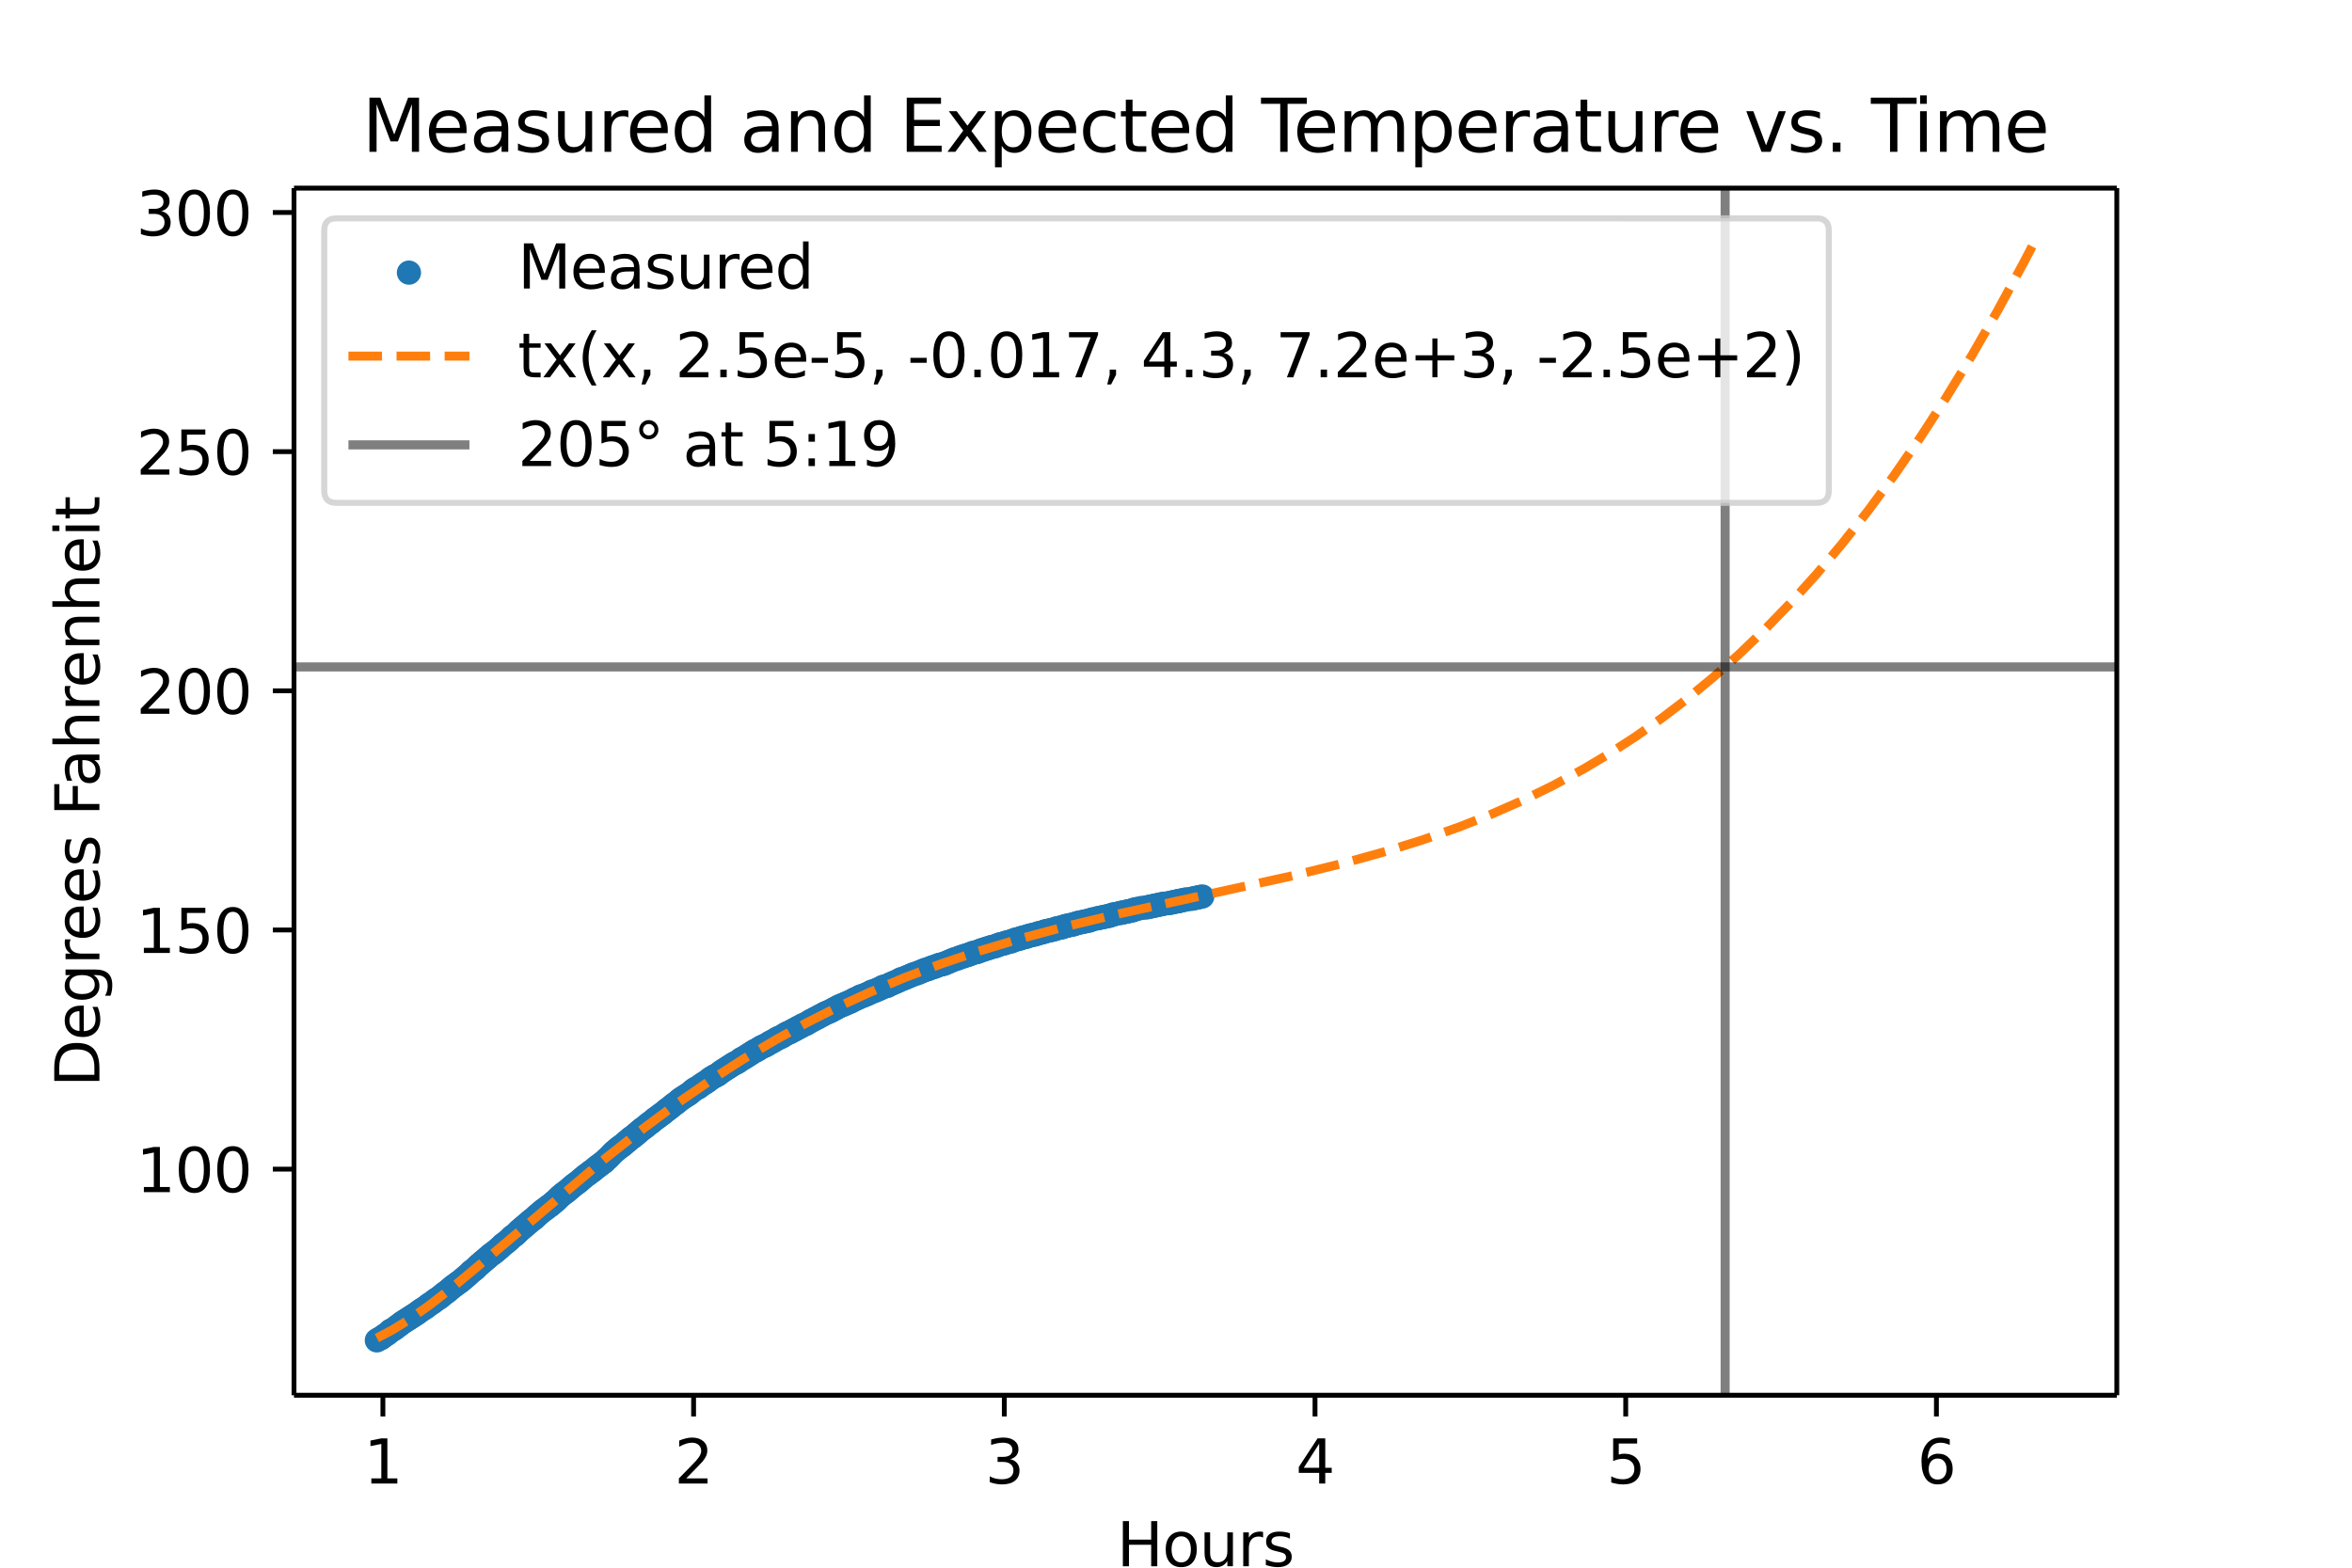 <svg xmlns:xlink="http://www.w3.org/1999/xlink" width="1080" height="720" viewBox="0 0 388.8 259.2"
	xmlns="http://www.w3.org/2000/svg">
	<defs />
	<defs>
		<style>
			* {
				stroke-linejoin: round;
				stroke-linecap: butt
			}
		</style>
	</defs>
	<g id="prefix__figure_1">
		<path d="M0 259.2h388.8V0H0v259.2z" fill="none" id="prefix__patch_1" />
		<g id="prefix__axes_1">
			<path d="M48.6 230.688h301.32V31.104H48.6z" fill="#fff" id="prefix__patch_2" />
			<g id="prefix__PathCollection_1">
				<defs>
					<path id="prefix__m48fccb33ac" d="M0 1.5a1.5 1.5 0 100-3 1.5 1.5 0 000 3z"
						stroke="#1f77b4" />
				</defs>
				<g clip-path="url(#prefix__p4fad6b6bfb)" fill="#1f77b4" stroke="#1f77b4">
					<use xlink:href="#prefix__m48fccb33ac" x="62.296" y="221.616" />
					<use xlink:href="#prefix__m48fccb33ac" x="62.682" y="221.379" />
					<use xlink:href="#prefix__m48fccb33ac" x="63.053" y="221.221" />
					<use xlink:href="#prefix__m48fccb33ac" x="63.423" y="220.904" />
					<use xlink:href="#prefix__m48fccb33ac" x="63.794" y="220.667" />
					<use xlink:href="#prefix__m48fccb33ac" x="64.165" y="220.43" />
					<use xlink:href="#prefix__m48fccb33ac" x="64.536" y="220.034" />
					<use xlink:href="#prefix__m48fccb33ac" x="64.907" y="219.876" />
					<use xlink:href="#prefix__m48fccb33ac" x="65.278" y="219.639" />
					<use xlink:href="#prefix__m48fccb33ac" x="65.649" y="219.323" />
					<use xlink:href="#prefix__m48fccb33ac" x="66.02" y="219.085" />
					<use xlink:href="#prefix__m48fccb33ac" x="66.391" y="218.769" />
					<use xlink:href="#prefix__m48fccb33ac" x="66.762" y="218.532" />
					<use xlink:href="#prefix__m48fccb33ac" x="67.133" y="218.294" />
					<use xlink:href="#prefix__m48fccb33ac" x="67.504" y="218.057" />
					<use xlink:href="#prefix__m48fccb33ac" x="67.875" y="217.82" />
					<use xlink:href="#prefix__m48fccb33ac" x="68.246" y="217.583" />
					<use xlink:href="#prefix__m48fccb33ac" x="68.617" y="217.345" />
					<use xlink:href="#prefix__m48fccb33ac" x="68.988" y="217.108" />
					<use xlink:href="#prefix__m48fccb33ac" x="69.373" y="216.792" />
					<use xlink:href="#prefix__m48fccb33ac" x="69.744" y="216.555" />
					<use xlink:href="#prefix__m48fccb33ac" x="70.115" y="216.317" />
					<use xlink:href="#prefix__m48fccb33ac" x="70.486" y="216.08" />
					<use xlink:href="#prefix__m48fccb33ac" x="70.857" y="215.764" />
					<use xlink:href="#prefix__m48fccb33ac" x="71.228" y="215.527" />
					<use xlink:href="#prefix__m48fccb33ac" x="71.598" y="215.289" />
					<use xlink:href="#prefix__m48fccb33ac" x="71.969" y="214.973" />
					<use xlink:href="#prefix__m48fccb33ac" x="72.34" y="214.736" />
					<use xlink:href="#prefix__m48fccb33ac" x="72.711" y="214.498" />
					<use xlink:href="#prefix__m48fccb33ac" x="73.082" y="214.182" />
					<use xlink:href="#prefix__m48fccb33ac" x="73.453" y="213.866" />
					<use xlink:href="#prefix__m48fccb33ac" x="73.824" y="213.629" />
					<use xlink:href="#prefix__m48fccb33ac" x="74.195" y="213.312" />
					<use xlink:href="#prefix__m48fccb33ac" x="74.566" y="212.996" />
					<use xlink:href="#prefix__m48fccb33ac" x="74.937" y="212.68" />
					<use xlink:href="#prefix__m48fccb33ac" x="75.308" y="212.442" />
					<use xlink:href="#prefix__m48fccb33ac" x="75.693" y="212.126" />
					<use xlink:href="#prefix__m48fccb33ac" x="76.064" y="211.889" />
					<use xlink:href="#prefix__m48fccb33ac" x="76.435" y="211.572" />
					<use xlink:href="#prefix__m48fccb33ac" x="76.806" y="211.256" />
					<use xlink:href="#prefix__m48fccb33ac" x="77.177" y="210.94" />
					<use xlink:href="#prefix__m48fccb33ac" x="77.548" y="210.623" />
					<use xlink:href="#prefix__m48fccb33ac" x="77.919" y="210.228" />
					<use xlink:href="#prefix__m48fccb33ac" x="78.29" y="209.991" />
					<use xlink:href="#prefix__m48fccb33ac" x="78.661" y="209.674" />
					<use xlink:href="#prefix__m48fccb33ac" x="79.032" y="209.279" />
					<use xlink:href="#prefix__m48fccb33ac" x="79.403" y="208.963" />
					<use xlink:href="#prefix__m48fccb33ac" x="79.773" y="208.646" />
					<use xlink:href="#prefix__m48fccb33ac" x="80.144" y="208.33" />
					<use xlink:href="#prefix__m48fccb33ac" x="80.515" y="208.014" />
					<use xlink:href="#prefix__m48fccb33ac" x="80.886" y="207.697" />
					<use xlink:href="#prefix__m48fccb33ac" x="81.257" y="207.381" />
					<use xlink:href="#prefix__m48fccb33ac" x="81.628" y="207.144" />
					<use xlink:href="#prefix__m48fccb33ac" x="81.999" y="206.827" />
					<use xlink:href="#prefix__m48fccb33ac" x="82.384" y="206.511" />
					<use xlink:href="#prefix__m48fccb33ac" x="82.755" y="206.195" />
					<use xlink:href="#prefix__m48fccb33ac" x="83.126" y="205.799" />
					<use xlink:href="#prefix__m48fccb33ac" x="83.497" y="205.562" />
					<use xlink:href="#prefix__m48fccb33ac" x="83.868" y="205.246" />
					<use xlink:href="#prefix__m48fccb33ac" x="84.239" y="204.929" />
					<use xlink:href="#prefix__m48fccb33ac" x="84.61" y="204.534" />
					<use xlink:href="#prefix__m48fccb33ac" x="84.981" y="204.297" />
					<use xlink:href="#prefix__m48fccb33ac" x="85.352" y="203.98" />
					<use xlink:href="#prefix__m48fccb33ac" x="85.723" y="203.585" />
					<use xlink:href="#prefix__m48fccb33ac" x="86.094" y="203.269" />
					<use xlink:href="#prefix__m48fccb33ac" x="86.465" y="202.952" />
					<use xlink:href="#prefix__m48fccb33ac" x="86.836" y="202.636" />
					<use xlink:href="#prefix__m48fccb33ac" x="87.207" y="202.32" />
					<use xlink:href="#prefix__m48fccb33ac" x="87.578" y="202.003" />
					<use xlink:href="#prefix__m48fccb33ac" x="87.949" y="201.687" />
					<use xlink:href="#prefix__m48fccb33ac" x="88.319" y="201.45" />
					<use xlink:href="#prefix__m48fccb33ac" x="88.69" y="201.054" />
					<use xlink:href="#prefix__m48fccb33ac" x="89.076" y="200.738" />
					<use xlink:href="#prefix__m48fccb33ac" x="89.447" y="200.422" />
					<use xlink:href="#prefix__m48fccb33ac" x="89.817" y="200.105" />
					<use xlink:href="#prefix__m48fccb33ac" x="90.188" y="199.868" />
					<use xlink:href="#prefix__m48fccb33ac" x="90.559" y="199.552" />
					<use xlink:href="#prefix__m48fccb33ac" x="90.93" y="199.314" />
					<use xlink:href="#prefix__m48fccb33ac" x="91.301" y="198.998" />
					<use xlink:href="#prefix__m48fccb33ac" x="91.672" y="198.682" />
					<use xlink:href="#prefix__m48fccb33ac" x="92.043" y="198.365" />
					<use xlink:href="#prefix__m48fccb33ac" x="92.414" y="197.97" />
					<use xlink:href="#prefix__m48fccb33ac" x="92.785" y="197.654" />
					<use xlink:href="#prefix__m48fccb33ac" x="93.156" y="197.337" />
					<use xlink:href="#prefix__m48fccb33ac" x="93.527" y="197.1" />
					<use xlink:href="#prefix__m48fccb33ac" x="93.898" y="196.784" />
					<use xlink:href="#prefix__m48fccb33ac" x="94.269" y="196.467" />
					<use xlink:href="#prefix__m48fccb33ac" x="94.64" y="196.151" />
					<use xlink:href="#prefix__m48fccb33ac" x="95.011" y="195.835" />
					<use xlink:href="#prefix__m48fccb33ac" x="95.382" y="195.597" />
					<use xlink:href="#prefix__m48fccb33ac" x="95.767" y="195.281" />
					<use xlink:href="#prefix__m48fccb33ac" x="96.138" y="194.965" />
					<use xlink:href="#prefix__m48fccb33ac" x="96.509" y="194.648" />
					<use xlink:href="#prefix__m48fccb33ac" x="96.88" y="194.332" />
					<use xlink:href="#prefix__m48fccb33ac" x="97.251" y="194.095" />
					<use xlink:href="#prefix__m48fccb33ac" x="97.622" y="193.778" />
					<use xlink:href="#prefix__m48fccb33ac" x="97.993" y="193.541" />
					<use xlink:href="#prefix__m48fccb33ac" x="98.363" y="193.225" />
					<use xlink:href="#prefix__m48fccb33ac" x="98.734" y="192.909" />
					<use xlink:href="#prefix__m48fccb33ac" x="99.105" y="192.671" />
					<use xlink:href="#prefix__m48fccb33ac" x="99.476" y="192.355" />
					<use xlink:href="#prefix__m48fccb33ac" x="99.847" y="192.118" />
					<use xlink:href="#prefix__m48fccb33ac" x="100.218" y="191.722" />
					<use xlink:href="#prefix__m48fccb33ac" x="100.589" y="191.406" />
					<use xlink:href="#prefix__m48fccb33ac" x="100.96" y="191.011" />
					<use xlink:href="#prefix__m48fccb33ac" x="101.331" y="190.615" />
					<use xlink:href="#prefix__m48fccb33ac" x="101.702" y="190.299" />
					<use xlink:href="#prefix__m48fccb33ac" x="102.073" y="189.982" />
					<use xlink:href="#prefix__m48fccb33ac" x="102.458" y="189.666" />
					<use xlink:href="#prefix__m48fccb33ac" x="102.829" y="189.429" />
					<use xlink:href="#prefix__m48fccb33ac" x="103.2" y="189.113" />
					<use xlink:href="#prefix__m48fccb33ac" x="103.571" y="188.796" />
					<use xlink:href="#prefix__m48fccb33ac" x="103.942" y="188.48" />
					<use xlink:href="#prefix__m48fccb33ac" x="104.313" y="188.164" />
					<use xlink:href="#prefix__m48fccb33ac" x="104.684" y="187.926" />
					<use xlink:href="#prefix__m48fccb33ac" x="105.055" y="187.61" />
					<use xlink:href="#prefix__m48fccb33ac" x="105.426" y="187.294" />
					<use xlink:href="#prefix__m48fccb33ac" x="105.797" y="186.977" />
					<use xlink:href="#prefix__m48fccb33ac" x="106.168" y="186.661" />
					<use xlink:href="#prefix__m48fccb33ac" x="106.538" y="186.424" />
					<use xlink:href="#prefix__m48fccb33ac" x="106.909" y="186.107" />
					<use xlink:href="#prefix__m48fccb33ac" x="107.28" y="185.791" />
					<use xlink:href="#prefix__m48fccb33ac" x="107.651" y="185.554" />
					<use xlink:href="#prefix__m48fccb33ac" x="108.022" y="185.237" />
					<use xlink:href="#prefix__m48fccb33ac" x="108.393" y="184.921" />
					<use xlink:href="#prefix__m48fccb33ac" x="108.778" y="184.684" />
					<use xlink:href="#prefix__m48fccb33ac" x="109.149" y="184.368" />
					<use xlink:href="#prefix__m48fccb33ac" x="109.52" y="184.13" />
					<use xlink:href="#prefix__m48fccb33ac" x="109.891" y="183.814" />
					<use xlink:href="#prefix__m48fccb33ac" x="110.262" y="183.498" />
					<use xlink:href="#prefix__m48fccb33ac" x="110.633" y="183.26" />
					<use xlink:href="#prefix__m48fccb33ac" x="111.004" y="182.944" />
					<use xlink:href="#prefix__m48fccb33ac" x="111.375" y="182.628" />
					<use xlink:href="#prefix__m48fccb33ac" x="111.746" y="182.39" />
					<use xlink:href="#prefix__m48fccb33ac" x="112.117" y="182.074" />
					<use xlink:href="#prefix__m48fccb33ac" x="112.488" y="181.758" />
					<use xlink:href="#prefix__m48fccb33ac" x="112.859" y="181.52" />
					<use xlink:href="#prefix__m48fccb33ac" x="113.23" y="181.283" />
					<use xlink:href="#prefix__m48fccb33ac" x="113.601" y="181.046" />
					<use xlink:href="#prefix__m48fccb33ac" x="113.972" y="180.809" />
					<use xlink:href="#prefix__m48fccb33ac" x="114.343" y="180.492" />
					<use xlink:href="#prefix__m48fccb33ac" x="114.713" y="180.176" />
					<use xlink:href="#prefix__m48fccb33ac" x="115.099" y="179.939" />
					<use xlink:href="#prefix__m48fccb33ac" x="115.47" y="179.781" />
					<use xlink:href="#prefix__m48fccb33ac" x="115.841" y="179.464" />
					<use xlink:href="#prefix__m48fccb33ac" x="116.212" y="179.227" />
					<use xlink:href="#prefix__m48fccb33ac" x="116.582" y="178.99" />
					<use xlink:href="#prefix__m48fccb33ac" x="116.953" y="178.753" />
					<use xlink:href="#prefix__m48fccb33ac" x="117.324" y="178.436" />
					<use xlink:href="#prefix__m48fccb33ac" x="117.695" y="178.199" />
					<use xlink:href="#prefix__m48fccb33ac" x="118.066" y="177.962" />
					<use xlink:href="#prefix__m48fccb33ac" x="118.437" y="177.804" />
					<use xlink:href="#prefix__m48fccb33ac" x="118.808" y="177.566" />
					<use xlink:href="#prefix__m48fccb33ac" x="119.179" y="177.25" />
					<use xlink:href="#prefix__m48fccb33ac" x="119.55" y="177.013" />
					<use xlink:href="#prefix__m48fccb33ac" x="119.921" y="176.775" />
					<use xlink:href="#prefix__m48fccb33ac" x="120.292" y="176.538" />
					<use xlink:href="#prefix__m48fccb33ac" x="120.663" y="176.301" />
					<use xlink:href="#prefix__m48fccb33ac" x="121.034" y="176.064" />
					<use xlink:href="#prefix__m48fccb33ac" x="121.405" y="175.826" />
					<use xlink:href="#prefix__m48fccb33ac" x="121.79" y="175.668" />
					<use xlink:href="#prefix__m48fccb33ac" x="122.161" y="175.431" />
					<use xlink:href="#prefix__m48fccb33ac" x="122.532" y="175.115" />
					<use xlink:href="#prefix__m48fccb33ac" x="122.903" y="174.957" />
					<use xlink:href="#prefix__m48fccb33ac" x="123.274" y="174.719" />
					<use xlink:href="#prefix__m48fccb33ac" x="123.645" y="174.482" />
					<use xlink:href="#prefix__m48fccb33ac" x="124.016" y="174.245" />
					<use xlink:href="#prefix__m48fccb33ac" x="124.387" y="174.008" />
					<use xlink:href="#prefix__m48fccb33ac" x="124.757" y="173.77" />
					<use xlink:href="#prefix__m48fccb33ac" x="125.128" y="173.612" />
					<use xlink:href="#prefix__m48fccb33ac" x="125.499" y="173.375" />
					<use xlink:href="#prefix__m48fccb33ac" x="125.87" y="173.138" />
					<use xlink:href="#prefix__m48fccb33ac" x="126.241" y="172.979" />
					<use xlink:href="#prefix__m48fccb33ac" x="126.612" y="172.821" />
					<use xlink:href="#prefix__m48fccb33ac" x="126.983" y="172.584" />
					<use xlink:href="#prefix__m48fccb33ac" x="127.354" y="172.347" />
					<use xlink:href="#prefix__m48fccb33ac" x="127.725" y="172.189" />
					<use xlink:href="#prefix__m48fccb33ac" x="128.11" y="171.951" />
					<use xlink:href="#prefix__m48fccb33ac" x="128.481" y="171.714" />
					<use xlink:href="#prefix__m48fccb33ac" x="128.852" y="171.556" />
					<use xlink:href="#prefix__m48fccb33ac" x="129.223" y="171.398" />
					<use xlink:href="#prefix__m48fccb33ac" x="129.594" y="171.161" />
					<use xlink:href="#prefix__m48fccb33ac" x="129.965" y="170.923" />
					<use xlink:href="#prefix__m48fccb33ac" x="130.336" y="170.765" />
					<use xlink:href="#prefix__m48fccb33ac" x="130.707" y="170.607" />
					<use xlink:href="#prefix__m48fccb33ac" x="131.078" y="170.37" />
					<use xlink:href="#prefix__m48fccb33ac" x="131.449" y="170.212" />
					<use xlink:href="#prefix__m48fccb33ac" x="131.82" y="169.974" />
					<use xlink:href="#prefix__m48fccb33ac" x="132.191" y="169.816" />
					<use xlink:href="#prefix__m48fccb33ac" x="132.562" y="169.579" />
					<use xlink:href="#prefix__m48fccb33ac" x="132.933" y="169.421" />
					<use xlink:href="#prefix__m48fccb33ac" x="133.303" y="169.263" />
					<use xlink:href="#prefix__m48fccb33ac" x="133.674" y="169.025" />
					<use xlink:href="#prefix__m48fccb33ac" x="134.045" y="168.788" />
					<use xlink:href="#prefix__m48fccb33ac" x="134.416" y="168.63" />
					<use xlink:href="#prefix__m48fccb33ac" x="134.801" y="168.393" />
					<use xlink:href="#prefix__m48fccb33ac" x="135.172" y="168.234" />
					<use xlink:href="#prefix__m48fccb33ac" x="135.543" y="167.997" />
					<use xlink:href="#prefix__m48fccb33ac" x="135.914" y="167.839" />
					<use xlink:href="#prefix__m48fccb33ac" x="136.285" y="167.602" />
					<use xlink:href="#prefix__m48fccb33ac" x="136.656" y="167.444" />
					<use xlink:href="#prefix__m48fccb33ac" x="137.027" y="167.285" />
					<use xlink:href="#prefix__m48fccb33ac" x="137.398" y="167.127" />
					<use xlink:href="#prefix__m48fccb33ac" x="137.769" y="166.89" />
					<use xlink:href="#prefix__m48fccb33ac" x="138.14" y="166.732" />
					<use xlink:href="#prefix__m48fccb33ac" x="138.511" y="166.495" />
					<use xlink:href="#prefix__m48fccb33ac" x="138.882" y="166.336" />
					<use xlink:href="#prefix__m48fccb33ac" x="139.253" y="166.178" />
					<use xlink:href="#prefix__m48fccb33ac" x="139.624" y="166.02" />
					<use xlink:href="#prefix__m48fccb33ac" x="139.995" y="165.862" />
					<use xlink:href="#prefix__m48fccb33ac" x="140.366" y="165.704" />
					<use xlink:href="#prefix__m48fccb33ac" x="140.737" y="165.546" />
					<use xlink:href="#prefix__m48fccb33ac" x="141.122" y="165.308" />
					<use xlink:href="#prefix__m48fccb33ac" x="141.493" y="165.15" />
					<use xlink:href="#prefix__m48fccb33ac" x="141.864" y="164.992" />
					<use xlink:href="#prefix__m48fccb33ac" x="142.235" y="164.755" />
					<use xlink:href="#prefix__m48fccb33ac" x="142.606" y="164.676" />
					<use xlink:href="#prefix__m48fccb33ac" x="142.977" y="164.517" />
					<use xlink:href="#prefix__m48fccb33ac" x="143.347" y="164.359" />
					<use xlink:href="#prefix__m48fccb33ac" x="143.718" y="164.201" />
					<use xlink:href="#prefix__m48fccb33ac" x="144.089" y="163.964" />
					<use xlink:href="#prefix__m48fccb33ac" x="144.46" y="163.885" />
					<use xlink:href="#prefix__m48fccb33ac" x="144.831" y="163.727" />
					<use xlink:href="#prefix__m48fccb33ac" x="145.202" y="163.568" />
					<use xlink:href="#prefix__m48fccb33ac" x="145.573" y="163.41" />
					<use xlink:href="#prefix__m48fccb33ac" x="145.944" y="163.173" />
					<use xlink:href="#prefix__m48fccb33ac" x="146.315" y="163.094" />
					<use xlink:href="#prefix__m48fccb33ac" x="146.686" y="163.015" />
					<use xlink:href="#prefix__m48fccb33ac" x="147.071" y="162.778" />
					<use xlink:href="#prefix__m48fccb33ac" x="147.442" y="162.619" />
					<use xlink:href="#prefix__m48fccb33ac" x="147.813" y="162.461" />
					<use xlink:href="#prefix__m48fccb33ac" x="148.184" y="162.303" />
					<use xlink:href="#prefix__m48fccb33ac" x="148.555" y="162.145" />
					<use xlink:href="#prefix__m48fccb33ac" x="148.926" y="161.908" />
					<use xlink:href="#prefix__m48fccb33ac" x="149.297" y="161.829" />
					<use xlink:href="#prefix__m48fccb33ac" x="149.668" y="161.67" />
					<use xlink:href="#prefix__m48fccb33ac" x="150.039" y="161.512" />
					<use xlink:href="#prefix__m48fccb33ac" x="150.41" y="161.354" />
					<use xlink:href="#prefix__m48fccb33ac" x="150.781" y="161.196" />
					<use xlink:href="#prefix__m48fccb33ac" x="151.152" y="161.038" />
					<use xlink:href="#prefix__m48fccb33ac" x="151.522" y="160.959" />
					<use xlink:href="#prefix__m48fccb33ac" x="151.893" y="160.801" />
					<use xlink:href="#prefix__m48fccb33ac" x="152.264" y="160.642" />
					<use xlink:href="#prefix__m48fccb33ac" x="152.635" y="160.484" />
					<use xlink:href="#prefix__m48fccb33ac" x="153.021" y="160.326" />
					<use xlink:href="#prefix__m48fccb33ac" x="153.391" y="160.247" />
					<use xlink:href="#prefix__m48fccb33ac" x="153.762" y="160.089" />
					<use xlink:href="#prefix__m48fccb33ac" x="154.133" y="159.931" />
					<use xlink:href="#prefix__m48fccb33ac" x="154.504" y="159.852" />
					<use xlink:href="#prefix__m48fccb33ac" x="154.875" y="159.693" />
					<use xlink:href="#prefix__m48fccb33ac" x="155.246" y="159.535" />
					<use xlink:href="#prefix__m48fccb33ac" x="155.617" y="159.456" />
					<use xlink:href="#prefix__m48fccb33ac" x="155.988" y="159.377" />
					<use xlink:href="#prefix__m48fccb33ac" x="156.359" y="159.219" />
					<use xlink:href="#prefix__m48fccb33ac" x="156.73" y="159.061" />
					<use xlink:href="#prefix__m48fccb33ac" x="157.101" y="158.903" />
					<use xlink:href="#prefix__m48fccb33ac" x="157.472" y="158.744" />
					<use xlink:href="#prefix__m48fccb33ac" x="157.843" y="158.586" />
					<use xlink:href="#prefix__m48fccb33ac" x="158.214" y="158.507" />
					<use xlink:href="#prefix__m48fccb33ac" x="158.585" y="158.349" />
					<use xlink:href="#prefix__m48fccb33ac" x="158.97" y="158.191" />
					<use xlink:href="#prefix__m48fccb33ac" x="159.341" y="158.112" />
					<use xlink:href="#prefix__m48fccb33ac" x="159.712" y="157.954" />
					<use xlink:href="#prefix__m48fccb33ac" x="160.083" y="157.874" />
					<use xlink:href="#prefix__m48fccb33ac" x="160.454" y="157.716" />
					<use xlink:href="#prefix__m48fccb33ac" x="160.825" y="157.558" />
					<use xlink:href="#prefix__m48fccb33ac" x="161.196" y="157.479" />
					<use xlink:href="#prefix__m48fccb33ac" x="161.566" y="157.4" />
					<use xlink:href="#prefix__m48fccb33ac" x="161.937" y="157.242" />
					<use xlink:href="#prefix__m48fccb33ac" x="162.308" y="157.084" />
					<use xlink:href="#prefix__m48fccb33ac" x="162.679" y="157.005" />
					<use xlink:href="#prefix__m48fccb33ac" x="163.05" y="156.846" />
					<use xlink:href="#prefix__m48fccb33ac" x="163.421" y="156.767" />
					<use xlink:href="#prefix__m48fccb33ac" x="163.792" y="156.609" />
					<use xlink:href="#prefix__m48fccb33ac" x="164.163" y="156.53" />
					<use xlink:href="#prefix__m48fccb33ac" x="164.534" y="156.451" />
					<use xlink:href="#prefix__m48fccb33ac" x="164.919" y="156.293" />
					<use xlink:href="#prefix__m48fccb33ac" x="165.29" y="156.135" />
					<use xlink:href="#prefix__m48fccb33ac" x="165.661" y="156.056" />
					<use xlink:href="#prefix__m48fccb33ac" x="166.032" y="155.976" />
					<use xlink:href="#prefix__m48fccb33ac" x="166.403" y="155.818" />
					<use xlink:href="#prefix__m48fccb33ac" x="166.774" y="155.739" />
					<use xlink:href="#prefix__m48fccb33ac" x="167.145" y="155.66" />
					<use xlink:href="#prefix__m48fccb33ac" x="167.516" y="155.502" />
					<use xlink:href="#prefix__m48fccb33ac" x="167.887" y="155.344" />
					<use xlink:href="#prefix__m48fccb33ac" x="168.258" y="155.265" />
					<use xlink:href="#prefix__m48fccb33ac" x="168.629" y="155.186" />
					<use xlink:href="#prefix__m48fccb33ac" x="169" y="155.027" />
					<use xlink:href="#prefix__m48fccb33ac" x="169.371" y="154.948" />
					<use xlink:href="#prefix__m48fccb33ac" x="169.741" y="154.869" />
					<use xlink:href="#prefix__m48fccb33ac" x="170.112" y="154.711" />
					<use xlink:href="#prefix__m48fccb33ac" x="170.483" y="154.632" />
					<use xlink:href="#prefix__m48fccb33ac" x="170.854" y="154.553" />
					<use xlink:href="#prefix__m48fccb33ac" x="171.24" y="154.474" />
					<use xlink:href="#prefix__m48fccb33ac" x="171.61" y="154.316" />
					<use xlink:href="#prefix__m48fccb33ac" x="171.981" y="154.237" />
					<use xlink:href="#prefix__m48fccb33ac" x="172.352" y="154.157" />
					<use xlink:href="#prefix__m48fccb33ac" x="172.723" y="153.999" />
					<use xlink:href="#prefix__m48fccb33ac" x="173.094" y="153.92" />
					<use xlink:href="#prefix__m48fccb33ac" x="173.465" y="153.841" />
					<use xlink:href="#prefix__m48fccb33ac" x="173.836" y="153.762" />
					<use xlink:href="#prefix__m48fccb33ac" x="174.207" y="153.683" />
					<use xlink:href="#prefix__m48fccb33ac" x="174.578" y="153.525" />
					<use xlink:href="#prefix__m48fccb33ac" x="174.949" y="153.446" />
					<use xlink:href="#prefix__m48fccb33ac" x="175.32" y="153.367" />
					<use xlink:href="#prefix__m48fccb33ac" x="175.691" y="153.288" />
					<use xlink:href="#prefix__m48fccb33ac" x="176.062" y="153.129" />
					<use xlink:href="#prefix__m48fccb33ac" x="176.433" y="153.05" />
					<use xlink:href="#prefix__m48fccb33ac" x="176.804" y="152.971" />
					<use xlink:href="#prefix__m48fccb33ac" x="177.189" y="152.892" />
					<use xlink:href="#prefix__m48fccb33ac" x="177.56" y="152.813" />
					<use xlink:href="#prefix__m48fccb33ac" x="177.931" y="152.655" />
					<use xlink:href="#prefix__m48fccb33ac" x="178.302" y="152.576" />
					<use xlink:href="#prefix__m48fccb33ac" x="178.673" y="152.497" />
					<use xlink:href="#prefix__m48fccb33ac" x="179.044" y="152.418" />
					<use xlink:href="#prefix__m48fccb33ac" x="179.415" y="152.339" />
					<use xlink:href="#prefix__m48fccb33ac" x="179.785" y="152.259" />
					<use xlink:href="#prefix__m48fccb33ac" x="180.156" y="152.18" />
					<use xlink:href="#prefix__m48fccb33ac" x="180.527" y="152.022" />
					<use xlink:href="#prefix__m48fccb33ac" x="181.269" y="151.864" />
					<use xlink:href="#prefix__m48fccb33ac" x="181.64" y="151.785" />
					<use xlink:href="#prefix__m48fccb33ac" x="182.011" y="151.706" />
					<use xlink:href="#prefix__m48fccb33ac" x="182.382" y="151.627" />
					<use xlink:href="#prefix__m48fccb33ac" x="182.753" y="151.548" />
					<use xlink:href="#prefix__m48fccb33ac" x="183.138" y="151.469" />
					<use xlink:href="#prefix__m48fccb33ac" x="183.509" y="151.39" />
					<use xlink:href="#prefix__m48fccb33ac" x="183.88" y="151.231" />
					<use xlink:href="#prefix__m48fccb33ac" x="184.251" y="151.152" />
					<use xlink:href="#prefix__m48fccb33ac" x="184.993" y="150.994" />
					<use xlink:href="#prefix__m48fccb33ac" x="185.364" y="150.915" />
					<use xlink:href="#prefix__m48fccb33ac" x="185.735" y="150.836" />
					<use xlink:href="#prefix__m48fccb33ac" x="186.106" y="150.757" />
					<use xlink:href="#prefix__m48fccb33ac" x="186.477" y="150.678" />
					<use xlink:href="#prefix__m48fccb33ac" x="186.848" y="150.599" />
					<use xlink:href="#prefix__m48fccb33ac" x="187.219" y="150.52" />
					<use xlink:href="#prefix__m48fccb33ac" x="187.59" y="150.361" />
					<use xlink:href="#prefix__m48fccb33ac" x="187.96" y="150.282" />
					<use xlink:href="#prefix__m48fccb33ac" x="188.702" y="150.124" />
					<use xlink:href="#prefix__m48fccb33ac" x="189.459" y="150.045" />
					<use xlink:href="#prefix__m48fccb33ac" x="189.829" y="149.966" />
					<use xlink:href="#prefix__m48fccb33ac" x="190.2" y="149.887" />
					<use xlink:href="#prefix__m48fccb33ac" x="190.571" y="149.808" />
					<use xlink:href="#prefix__m48fccb33ac" x="190.942" y="149.729" />
					<use xlink:href="#prefix__m48fccb33ac" x="191.313" y="149.65" />
					<use xlink:href="#prefix__m48fccb33ac" x="191.684" y="149.571" />
					<use xlink:href="#prefix__m48fccb33ac" x="192.055" y="149.492" />
					<use xlink:href="#prefix__m48fccb33ac" x="192.426" y="149.412" />
					<use xlink:href="#prefix__m48fccb33ac" x="193.168" y="149.333" />
					<use xlink:href="#prefix__m48fccb33ac" x="193.539" y="149.254" />
					<use xlink:href="#prefix__m48fccb33ac" x="193.91" y="149.175" />
					<use xlink:href="#prefix__m48fccb33ac" x="194.281" y="149.096" />
					<use xlink:href="#prefix__m48fccb33ac" x="194.666" y="149.017" />
					<use xlink:href="#prefix__m48fccb33ac" x="194.752" y="149.017" />
					<use xlink:href="#prefix__m48fccb33ac" x="195.037" y="148.938" />
					<use xlink:href="#prefix__m48fccb33ac" x="195.408" y="148.859" />
					<use xlink:href="#prefix__m48fccb33ac" x="195.779" y="148.78" />
					<use xlink:href="#prefix__m48fccb33ac" x="196.15" y="148.701" />
					<use xlink:href="#prefix__m48fccb33ac" x="196.892" y="148.622" />
					<use xlink:href="#prefix__m48fccb33ac" x="197.263" y="148.543" />
					<use xlink:href="#prefix__m48fccb33ac" x="197.634" y="148.463" />
					<use xlink:href="#prefix__m48fccb33ac" x="198.005" y="148.384" />
					<use xlink:href="#prefix__m48fccb33ac" x="198.375" y="148.305" />
					<use xlink:href="#prefix__m48fccb33ac" x="198.746" y="148.226" />
				</g>
			</g>
			<g id="prefix__matplotlib_axis_1">
				<g id="prefix__xtick_1">
					<g id="prefix__line2d_1">
						<defs>
							<path id="prefix__m6bfa449f9a" d="M0 0v3.5" stroke="#000"
								stroke-width=".8" />
						</defs>
						<use xlink:href="#prefix__m6bfa449f9a" x="63.295" y="230.688" stroke="#000"
							stroke-width=".8" />
					</g>
					<g transform="matrix(.1 0 0 -.1 60.114 245.286)" id="prefix__text_1">
						<defs>
							<path id="prefix__DejaVuSans-31"
								d="M794 531h1031v3560L703 3866v575l1116 225h631V531h1031V0H794v531z"
								transform="scale(.016)" />
						</defs>
						<use xlink:href="#prefix__DejaVuSans-31" />
					</g>
				</g>
				<g id="prefix__xtick_2">
					<use xlink:href="#prefix__m6bfa449f9a" x="114.656" y="230.688" stroke="#000"
						stroke-width=".8" id="prefix__line2d_2" />
					<g transform="matrix(.1 0 0 -.1 111.475 245.286)" id="prefix__text_2">
						<defs>
							<path id="prefix__DejaVuSans-32"
								d="M1228 531h2203V0H469v531q359 372 979 998 621 627 780 809 303 340 423 576 121 236 121 464 0 372-261 606-261 235-680 235-297 0-627-103-329-103-704-313v638q381 153 712 231 332 78 607 78 725 0 1156-363 431-362 431-968 0-288-108-546-107-257-392-607-78-91-497-524-418-433-1181-1211z"
								transform="scale(.016)" />
						</defs>
						<use xlink:href="#prefix__DejaVuSans-32" />
					</g>
				</g>
				<g id="prefix__xtick_3">
					<use xlink:href="#prefix__m6bfa449f9a" x="166.018" y="230.688" stroke="#000"
						stroke-width=".8" id="prefix__line2d_3" />
					<g transform="matrix(.1 0 0 -.1 162.837 245.286)" id="prefix__text_3">
						<defs>
							<path id="prefix__DejaVuSans-33"
								d="M2597 2516q453-97 707-404 255-306 255-756 0-690-475-1069Q2609-91 1734-91q-293 0-604 58T488 141v609q262-153 574-231 313-78 654-78 593 0 904 234t311 681q0 413-289 645-289 233-804 233h-544v519h569q465 0 712 186t247 536q0 359-255 551-254 193-729 193-260 0-557-57-297-56-653-174v562q360 100 674 150t592 50q719 0 1137-327 419-326 419-882 0-388-222-655t-631-370z"
								transform="scale(.016)" />
						</defs>
						<use xlink:href="#prefix__DejaVuSans-33" />
					</g>
				</g>
				<g id="prefix__xtick_4">
					<use xlink:href="#prefix__m6bfa449f9a" x="217.379" y="230.688" stroke="#000"
						stroke-width=".8" id="prefix__line2d_4" />
					<g transform="matrix(.1 0 0 -.1 214.198 245.286)" id="prefix__text_4">
						<defs>
							<path id="prefix__DejaVuSans-34"
								d="M2419 4116L825 1625h1594v2491zm-166 550h794V1625h666v-525h-666V0h-628v1100H313v609l1940 2957z"
								transform="scale(.016)" />
						</defs>
						<use xlink:href="#prefix__DejaVuSans-34" />
					</g>
				</g>
				<g id="prefix__xtick_5">
					<use xlink:href="#prefix__m6bfa449f9a" x="268.741" y="230.688" stroke="#000"
						stroke-width=".8" id="prefix__line2d_5" />
					<g transform="matrix(.1 0 0 -.1 265.56 245.286)" id="prefix__text_5">
						<defs>
							<path id="prefix__DejaVuSans-35"
								d="M691 4666h2478v-532H1269V2991q137 47 274 70 138 23 276 23 781 0 1237-428 457-428 457-1159 0-753-469-1171Q2575-91 1722-91q-294 0-599 50Q819 9 494 109v635q281-153 581-228t634-75q541 0 856 284 316 284 316 772 0 487-316 771-315 285-856 285-253 0-505-56-251-56-513-175v2344z"
								transform="scale(.016)" />
						</defs>
						<use xlink:href="#prefix__DejaVuSans-35" />
					</g>
				</g>
				<g id="prefix__xtick_6">
					<use xlink:href="#prefix__m6bfa449f9a" x="320.102" y="230.688" stroke="#000"
						stroke-width=".8" id="prefix__line2d_6" />
					<g transform="matrix(.1 0 0 -.1 316.92 245.286)" id="prefix__text_6">
						<defs>
							<path id="prefix__DejaVuSans-36"
								d="M2113 2584q-425 0-674-291-248-290-248-796 0-503 248-796 249-292 674-292t673 292q248 293 248 796 0 506-248 796-248 291-673 291zm1253 1979v-575q-238 112-480 171-242 60-480 60-625 0-955-422-329-422-376-1275 184 272 462 417 279 145 613 145 703 0 1111-427 408-426 408-1160 0-719-425-1154Q2819-91 2113-91q-810 0-1238 620-428 621-428 1799 0 1106 525 1764t1409 658q238 0 480-47t505-140z"
								transform="scale(.016)" />
						</defs>
						<use xlink:href="#prefix__DejaVuSans-36" />
					</g>
				</g>
				<g transform="matrix(.1 0 0 -.1 184.612 258.965)" id="prefix__text_7">
					<defs>
						<path id="prefix__DejaVuSans-48"
							d="M628 4666h631V2753h2294v1913h631V0h-631v2222H1259V0H628v4666z"
							transform="scale(.016)" />
						<path id="prefix__DejaVuSans-6f"
							d="M1959 3097q-462 0-731-361t-269-989q0-628 267-989 268-361 733-361 460 0 728 362 269 363 269 988 0 622-269 986-268 364-728 364zm0 487q750 0 1178-488 429-487 429-1349 0-859-429-1349Q2709-91 1959-91q-753 0-1180 489-426 490-426 1349 0 862 426 1349 427 488 1180 488z"
							transform="scale(.016)" />
						<path id="prefix__DejaVuSans-75"
							d="M544 1381v2119h575V1403q0-497 193-746 194-248 582-248 465 0 735 297 271 297 271 810v1984h575V0h-575v538q-209-319-486-474-276-155-642-155-603 0-916 375-312 375-312 1097zm1447 2203z"
							transform="scale(.016)" />
						<path id="prefix__DejaVuSans-72"
							d="M2631 2963q-97 56-211 82-114 27-251 27-488 0-749-317t-261-911V0H581v3500h578v-544q182 319 472 473 291 155 707 155 59 0 131-8 72-7 159-23l3-590z"
							transform="scale(.016)" />
						<path id="prefix__DejaVuSans-73"
							d="M2834 3397v-544q-243 125-506 187-262 63-544 63-428 0-642-131t-214-394q0-200 153-314t616-217l197-44q612-131 870-370t258-667q0-488-386-773Q2250-91 1575-91q-281 0-586 55T347 128v594q319-166 628-249 309-82 613-82 406 0 624 139 219 139 219 392 0 234-158 359-157 125-692 241l-200 47q-534 112-772 345-237 233-237 639 0 494 350 762 350 269 994 269 318 0 599-47 282-46 519-140z"
							transform="scale(.016)" />
					</defs>
					<use xlink:href="#prefix__DejaVuSans-48" />
					<use xlink:href="#prefix__DejaVuSans-6f" x="75.195" />
					<use xlink:href="#prefix__DejaVuSans-75" x="136.377" />
					<use xlink:href="#prefix__DejaVuSans-72" x="199.756" />
					<use xlink:href="#prefix__DejaVuSans-73" x="240.869" />
				</g>
			</g>
			<g id="prefix__matplotlib_axis_2">
				<g id="prefix__ytick_1">
					<g id="prefix__line2d_7">
						<defs>
							<path id="prefix__mc9ebe6832b" d="M0 0h-3.5" stroke="#000"
								stroke-width=".8" />
						</defs>
						<use xlink:href="#prefix__mc9ebe6832b" x="48.6" y="193.304" stroke="#000"
							stroke-width=".8" />
					</g>
					<g transform="matrix(.1 0 0 -.1 22.512 197.103)" id="prefix__text_8">
						<defs>
							<path id="prefix__DejaVuSans-30"
								d="M2034 4250q-487 0-733-480-245-479-245-1442 0-959 245-1439 246-480 733-480 491 0 736 480 246 480 246 1439 0 963-246 1442-245 480-736 480zm0 500q785 0 1199-621 414-620 414-1801 0-1178-414-1799Q2819-91 2034-91q-784 0-1198 620-414 621-414 1799 0 1181 414 1801 414 621 1198 621z"
								transform="scale(.016)" />
						</defs>
						<use xlink:href="#prefix__DejaVuSans-31" />
						<use xlink:href="#prefix__DejaVuSans-30" x="63.623" />
						<use xlink:href="#prefix__DejaVuSans-30" x="127.246" />
					</g>
				</g>
				<g id="prefix__ytick_2">
					<use xlink:href="#prefix__mc9ebe6832b" x="48.6" y="153.762" stroke="#000"
						stroke-width=".8" id="prefix__line2d_8" />
					<g transform="matrix(.1 0 0 -.1 22.512 157.561)" id="prefix__text_9">
						<use xlink:href="#prefix__DejaVuSans-31" />
						<use xlink:href="#prefix__DejaVuSans-35" x="63.623" />
						<use xlink:href="#prefix__DejaVuSans-30" x="127.246" />
					</g>
				</g>
				<g id="prefix__ytick_3">
					<use xlink:href="#prefix__mc9ebe6832b" x="48.6" y="114.22" stroke="#000"
						stroke-width=".8" id="prefix__line2d_9" />
					<g transform="matrix(.1 0 0 -.1 22.512 118.02)" id="prefix__text_10">
						<use xlink:href="#prefix__DejaVuSans-32" />
						<use xlink:href="#prefix__DejaVuSans-30" x="63.623" />
						<use xlink:href="#prefix__DejaVuSans-30" x="127.246" />
					</g>
				</g>
				<g id="prefix__ytick_4">
					<use xlink:href="#prefix__mc9ebe6832b" x="48.6" y="74.678" stroke="#000"
						stroke-width=".8" id="prefix__line2d_10" />
					<g transform="matrix(.1 0 0 -.1 22.512 78.477)" id="prefix__text_11">
						<use xlink:href="#prefix__DejaVuSans-32" />
						<use xlink:href="#prefix__DejaVuSans-35" x="63.623" />
						<use xlink:href="#prefix__DejaVuSans-30" x="127.246" />
					</g>
				</g>
				<g id="prefix__ytick_5">
					<use xlink:href="#prefix__mc9ebe6832b" x="48.6" y="35.136" stroke="#000"
						stroke-width=".8" id="prefix__line2d_11" />
					<g transform="matrix(.1 0 0 -.1 22.512 38.936)" id="prefix__text_12">
						<use xlink:href="#prefix__DejaVuSans-33" />
						<use xlink:href="#prefix__DejaVuSans-30" x="63.623" />
						<use xlink:href="#prefix__DejaVuSans-30" x="127.246" />
					</g>
				</g>
				<g transform="matrix(0 -.1 -.1 0 16.433 179.722)" id="prefix__text_13">
					<defs>
						<path id="prefix__DejaVuSans-44"
							d="M1259 4147V519h763q966 0 1414 437 448 438 448 1382 0 937-448 1373t-1414 436h-763zm-631 519h1297q1356 0 1990-564 635-564 635-1764 0-1207-638-1773Q3275 0 1925 0H628v4666z"
							transform="scale(.016)" />
						<path id="prefix__DejaVuSans-65"
							d="M3597 1894v-281H953q38-594 358-905t892-311q331 0 642 81t618 244V178Q3153 47 2828-22t-659-69q-838 0-1327 487-489 488-489 1320 0 859 464 1363 464 505 1252 505 706 0 1117-455 411-454 411-1235zm-575 169q-6 471-264 752-258 282-683 282-481 0-770-272t-333-766l2050 4z"
							transform="scale(.016)" />
						<path id="prefix__DejaVuSans-67"
							d="M2906 1791q0 625-258 968-257 344-723 344-462 0-720-344-258-343-258-968 0-622 258-966t720-344q466 0 723 344 258 344 258 966zm575-1357q0-893-397-1329-396-436-1215-436-303 0-572 45t-522 139v559q253-137 500-202 247-66 503-66 566 0 847 295t281 892v285q-178-310-456-463T1784 0Q1141 0 747 490 353 981 353 1791q0 812 394 1302 394 491 1037 491 388 0 666-153t456-462v531h575V434z"
							transform="scale(.016)" />
						<path id="prefix__DejaVuSans-46"
							d="M628 4666h2681v-532H1259V2759h1850v-531H1259V0H628v4666z"
							transform="scale(.016)" />
						<path id="prefix__DejaVuSans-61"
							d="M2194 1759q-697 0-966-159t-269-544q0-306 202-486 202-179 548-179 479 0 768 339t289 901v128h-572zm1147 238V0h-575v531q-197-318-491-470T1556-91q-537 0-855 302-317 302-317 808 0 590 395 890 396 300 1180 300h807v57q0 397-261 614t-733 217q-300 0-585-72-284-72-546-216v532q315 122 612 182 297 61 578 61 760 0 1135-394 375-393 375-1193z"
							transform="scale(.016)" />
						<path id="prefix__DejaVuSans-68"
							d="M3513 2113V0h-575v2094q0 497-194 743-194 247-581 247-466 0-735-297-269-296-269-809V0H581v4863h578V2956q207 316 486 472 280 156 646 156 603 0 912-373 310-373 310-1098z"
							transform="scale(.016)" />
						<path id="prefix__DejaVuSans-6e"
							d="M3513 2113V0h-575v2094q0 497-194 743-194 247-581 247-466 0-735-297-269-296-269-809V0H581v3500h578v-544q207 316 486 472 280 156 646 156 603 0 912-373 310-373 310-1098z"
							transform="scale(.016)" />
						<path id="prefix__DejaVuSans-69"
							d="M603 3500h575V0H603v3500zm0 1363h575v-729H603v729z"
							transform="scale(.016)" />
						<path id="prefix__DejaVuSans-74"
							d="M1172 4494v-994h1184v-447H1172V1153q0-428 117-550t477-122h590V0h-590q-666 0-919 248-253 249-253 905v1900H172v447h422v994h578z"
							transform="scale(.016)" />
					</defs>
					<use xlink:href="#prefix__DejaVuSans-44" />
					<use xlink:href="#prefix__DejaVuSans-65" x="77.002" />
					<use xlink:href="#prefix__DejaVuSans-67" x="138.525" />
					<use xlink:href="#prefix__DejaVuSans-72" x="202.002" />
					<use xlink:href="#prefix__DejaVuSans-65" x="240.865" />
					<use xlink:href="#prefix__DejaVuSans-65" x="302.389" />
					<use xlink:href="#prefix__DejaVuSans-73" x="363.912" />
					<use xlink:href="#prefix__DejaVuSans-20" x="416.012" />
					<use xlink:href="#prefix__DejaVuSans-46" x="447.799" />
					<use xlink:href="#prefix__DejaVuSans-61" x="496.193" />
					<use xlink:href="#prefix__DejaVuSans-68" x="557.473" />
					<use xlink:href="#prefix__DejaVuSans-72" x="620.852" />
					<use xlink:href="#prefix__DejaVuSans-65" x="659.715" />
					<use xlink:href="#prefix__DejaVuSans-6e" x="721.238" />
					<use xlink:href="#prefix__DejaVuSans-68" x="784.617" />
					<use xlink:href="#prefix__DejaVuSans-65" x="847.996" />
					<use xlink:href="#prefix__DejaVuSans-69" x="909.52" />
					<use xlink:href="#prefix__DejaVuSans-74" x="937.303" />
				</g>
			</g>
			<path d="M62.296 221.241l2.568-1.356 2.569-1.59 3.424-2.401 4.28-3.318 5.992-4.992 18.832-15.976 5.993-4.732 5.992-4.451 5.992-4.144 5.136-3.297 5.136-3.059 5.136-2.824 5.136-2.597 5.137-2.378 5.992-2.515 5.992-2.258 5.992-2.026 6.848-2.068 7.704-2.065 8.56-2.05 12.841-2.802 16.264-3.575 8.56-2.121 6.849-1.915 5.992-1.882 5.992-2.118 5.136-2.03 5.136-2.258 5.137-2.507 5.136-2.783 4.28-2.548 4.28-2.772 4.28-3.009 4.28-3.262 4.28-3.53 4.28-3.81 4.28-4.109 4.28-4.42 4.28-4.745 4.28-5.087 4.28-5.442 4.281-5.814 4.28-6.198 4.28-6.6 4.28-7.014 4.28-7.444 4.28-7.89 1.713-3.283h0"
				clip-path="url(#prefix__p4fad6b6bfb)" fill="none" stroke-dasharray="5.55 2.4"
				stroke="#ff7f0e" stroke-width="1.5" id="prefix__line2d_12" />
			<path d="M285.175 230.688V31.104" clip-path="url(#prefix__p4fad6b6bfb)" fill="none" stroke="#000"
				stroke-opacity=".502" stroke-width="1.5" stroke-linecap="square" id="prefix__line2d_13" />
			<path d="M48.6 110.266h301.32" clip-path="url(#prefix__p4fad6b6bfb)" fill="none" stroke="#000"
				stroke-opacity=".502" stroke-width="1.5" stroke-linecap="square" id="prefix__line2d_14" />
			<path d="M48.6 230.688V31.104" fill="none" stroke="#000" stroke-width=".8" stroke-linecap="square"
				id="prefix__patch_3" />
			<path d="M349.92 230.688V31.104" fill="none" stroke="#000" stroke-width=".8"
				stroke-linecap="square" id="prefix__patch_4" />
			<path d="M48.6 230.688h301.32" fill="none" stroke="#000" stroke-width=".8" stroke-linecap="square"
				id="prefix__patch_5" />
			<path d="M48.6 31.104h301.32" fill="none" stroke="#000" stroke-width=".8" stroke-linecap="square"
				id="prefix__patch_6" />
			<g transform="matrix(.12 0 0 -.12 59.868 25.104)" id="prefix__text_14">
				<defs>
					<path id="prefix__DejaVuSans-4d"
						d="M628 4666h941l1190-3175 1197 3175h941V0h-616v4097L3078 897h-634L1241 4097V0H628v4666z"
						transform="scale(.016)" />
					<path id="prefix__DejaVuSans-64"
						d="M2906 2969v1894h575V0h-575v525q-181-312-458-464-276-152-664-152-634 0-1033 506-398 507-398 1332t398 1331q399 506 1033 506 388 0 664-152 277-151 458-463zM947 1747q0-634 261-995t717-361q456 0 718 361 263 361 263 995t-263 995q-262 361-718 361t-717-361q-261-361-261-995z"
						transform="scale(.016)" />
					<path id="prefix__DejaVuSans-45"
						d="M628 4666h2950v-532H1259V2753h2222v-531H1259V531h2375V0H628v4666z"
						transform="scale(.016)" />
					<path id="prefix__DejaVuSans-78"
						d="M3513 3500L2247 1797 3578 0h-678L1881 1375 863 0H184l1360 1831L300 3500h678l928-1247 928 1247h679z"
						transform="scale(.016)" />
					<path id="prefix__DejaVuSans-70"
						d="M1159 525v-1856H581v4831h578v-531q182 312 458 463 277 152 661 152 638 0 1036-506 399-506 399-1331T3314 415Q2916-91 2278-91q-384 0-661 152-276 152-458 464zm1957 1222q0 634-261 995t-717 361q-457 0-718-361t-261-995q0-634 261-995t718-361q456 0 717 361t261 995z"
						transform="scale(.016)" />
					<path id="prefix__DejaVuSans-63"
						d="M3122 3366v-538q-244 135-489 202t-495 67q-560 0-870-355-309-354-309-995t309-996q310-354 870-354 250 0 495 67t489 202V134Q2881 22 2623-34q-257-57-548-57-791 0-1257 497-465 497-465 1341 0 856 470 1346 471 491 1290 491 265 0 518-55 253-54 491-163z"
						transform="scale(.016)" />
					<path id="prefix__DejaVuSans-54" d="M-19 4666h3947v-532H2272V0h-634v4134H-19v532z"
						transform="scale(.016)" />
					<path id="prefix__DejaVuSans-6d"
						d="M3328 2828q216 388 516 572t706 184q547 0 844-383 297-382 297-1088V0h-578v2094q0 503-179 746-178 244-543 244-447 0-707-297-259-296-259-809V0h-578v2094q0 506-178 748t-550 242q-441 0-701-298-259-298-259-808V0H581v3500h578v-544q197 322 472 475t653 153q382 0 649-194 267-193 395-562z"
						transform="scale(.016)" />
					<path id="prefix__DejaVuSans-76"
						d="M191 3500h609L1894 563l1094 2937h609L2284 0h-781L191 3500z"
						transform="scale(.016)" />
					<path id="prefix__DejaVuSans-2e" d="M684 794h660V0H684v794z"
						transform="scale(.016)" />
				</defs>
				<use xlink:href="#prefix__DejaVuSans-4d" />
				<use xlink:href="#prefix__DejaVuSans-65" x="86.279" />
				<use xlink:href="#prefix__DejaVuSans-61" x="147.803" />
				<use xlink:href="#prefix__DejaVuSans-73" x="209.082" />
				<use xlink:href="#prefix__DejaVuSans-75" x="261.182" />
				<use xlink:href="#prefix__DejaVuSans-72" x="324.561" />
				<use xlink:href="#prefix__DejaVuSans-65" x="363.424" />
				<use xlink:href="#prefix__DejaVuSans-64" x="424.947" />
				<use xlink:href="#prefix__DejaVuSans-20" x="488.424" />
				<use xlink:href="#prefix__DejaVuSans-61" x="520.211" />
				<use xlink:href="#prefix__DejaVuSans-6e" x="581.49" />
				<use xlink:href="#prefix__DejaVuSans-64" x="644.869" />
				<use xlink:href="#prefix__DejaVuSans-20" x="708.346" />
				<use xlink:href="#prefix__DejaVuSans-45" x="740.133" />
				<use xlink:href="#prefix__DejaVuSans-78" x="803.316" />
				<use xlink:href="#prefix__DejaVuSans-70" x="862.496" />
				<use xlink:href="#prefix__DejaVuSans-65" x="925.973" />
				<use xlink:href="#prefix__DejaVuSans-63" x="987.496" />
				<use xlink:href="#prefix__DejaVuSans-74" x="1042.477" />
				<use xlink:href="#prefix__DejaVuSans-65" x="1081.686" />
				<use xlink:href="#prefix__DejaVuSans-64" x="1143.209" />
				<use xlink:href="#prefix__DejaVuSans-20" x="1206.686" />
				<use xlink:href="#prefix__DejaVuSans-54" x="1238.473" />
				<use xlink:href="#prefix__DejaVuSans-65" x="1282.557" />
				<use xlink:href="#prefix__DejaVuSans-6d" x="1344.08" />
				<use xlink:href="#prefix__DejaVuSans-70" x="1441.492" />
				<use xlink:href="#prefix__DejaVuSans-65" x="1504.969" />
				<use xlink:href="#prefix__DejaVuSans-72" x="1566.492" />
				<use xlink:href="#prefix__DejaVuSans-61" x="1607.605" />
				<use xlink:href="#prefix__DejaVuSans-74" x="1668.885" />
				<use xlink:href="#prefix__DejaVuSans-75" x="1708.094" />
				<use xlink:href="#prefix__DejaVuSans-72" x="1771.473" />
				<use xlink:href="#prefix__DejaVuSans-65" x="1810.336" />
				<use xlink:href="#prefix__DejaVuSans-20" x="1871.859" />
				<use xlink:href="#prefix__DejaVuSans-76" x="1903.646" />
				<use xlink:href="#prefix__DejaVuSans-73" x="1962.826" />
				<use xlink:href="#prefix__DejaVuSans-2e" x="2014.926" />
				<use xlink:href="#prefix__DejaVuSans-20" x="2046.713" />
				<use xlink:href="#prefix__DejaVuSans-54" x="2078.5" />
				<use xlink:href="#prefix__DejaVuSans-69" x="2136.459" />
				<use xlink:href="#prefix__DejaVuSans-6d" x="2164.242" />
				<use xlink:href="#prefix__DejaVuSans-65" x="2261.654" />
			</g>
			<g id="prefix__legend_1">
				<path d="M55.6 83.138h244.713q2 0 2-2V38.104q0-2-2-2H55.6q-2 0-2 2v43.034q0 2 2 2z"
					fill="#fff" opacity=".8" stroke="#ccc" id="prefix__patch_7" />
				<use xlink:href="#prefix__m48fccb33ac" x="67.6" y="45.077" fill="#1f77b4" stroke="#1f77b4"
					id="prefix__PathCollection_2" />
				<g transform="matrix(.1 0 0 -.1 85.6 47.702)" id="prefix__text_15">
					<use xlink:href="#prefix__DejaVuSans-4d" />
					<use xlink:href="#prefix__DejaVuSans-65" x="86.279" />
					<use xlink:href="#prefix__DejaVuSans-61" x="147.803" />
					<use xlink:href="#prefix__DejaVuSans-73" x="209.082" />
					<use xlink:href="#prefix__DejaVuSans-75" x="261.182" />
					<use xlink:href="#prefix__DejaVuSans-72" x="324.561" />
					<use xlink:href="#prefix__DejaVuSans-65" x="363.424" />
					<use xlink:href="#prefix__DejaVuSans-64" x="424.947" />
				</g>
				<path d="M57.6 58.88h20" fill="none" stroke-dasharray="5.55 2.4" stroke="#ff7f0e"
					stroke-width="1.5" id="prefix__line2d_15" />
				<g transform="matrix(.1 0 0 -.1 85.6 62.38)" id="prefix__text_16">
					<defs>
						<path id="prefix__DejaVuSans-28"
							d="M1984 4856q-418-718-622-1422-203-703-203-1425 0-721 205-1429t620-1424h-500Q1016-109 783 600T550 2009q0 697 231 1403 232 707 703 1444h500z"
							transform="scale(.016)" />
						<path id="prefix__DejaVuSans-2c" d="M750 794h659V256L897-744H494L750 256v538z"
							transform="scale(.016)" />
						<path id="prefix__DejaVuSans-2d" d="M313 2009h1684v-512H313v512z"
							transform="scale(.016)" />
						<path id="prefix__DejaVuSans-37"
							d="M525 4666h3000v-269L1831 0h-659l1594 4134H525v532z"
							transform="scale(.016)" />
						<path id="prefix__DejaVuSans-2b"
							d="M2944 4013V2272h1740v-531H2944V0h-525v1741H678v531h1741v1741h525z"
							transform="scale(.016)" />
						<path id="prefix__DejaVuSans-29"
							d="M513 4856h500q468-737 701-1444 233-706 233-1403 0-700-233-1409T1013-844H513q415 716 620 1424t205 1429q0 722-205 1425-205 704-620 1422z"
							transform="scale(.016)" />
					</defs>
					<use xlink:href="#prefix__DejaVuSans-74" />
					<use xlink:href="#prefix__DejaVuSans-78" x="39.209" />
					<use xlink:href="#prefix__DejaVuSans-28" x="98.389" />
					<use xlink:href="#prefix__DejaVuSans-78" x="137.402" />
					<use xlink:href="#prefix__DejaVuSans-2c" x="196.582" />
					<use xlink:href="#prefix__DejaVuSans-20" x="228.369" />
					<use xlink:href="#prefix__DejaVuSans-32" x="260.156" />
					<use xlink:href="#prefix__DejaVuSans-2e" x="323.779" />
					<use xlink:href="#prefix__DejaVuSans-35" x="355.566" />
					<use xlink:href="#prefix__DejaVuSans-65" x="419.189" />
					<use xlink:href="#prefix__DejaVuSans-2d" x="480.713" />
					<use xlink:href="#prefix__DejaVuSans-35" x="516.797" />
					<use xlink:href="#prefix__DejaVuSans-2c" x="580.42" />
					<use xlink:href="#prefix__DejaVuSans-20" x="612.207" />
					<use xlink:href="#prefix__DejaVuSans-2d" x="643.994" />
					<use xlink:href="#prefix__DejaVuSans-30" x="680.078" />
					<use xlink:href="#prefix__DejaVuSans-2e" x="743.701" />
					<use xlink:href="#prefix__DejaVuSans-30" x="775.488" />
					<use xlink:href="#prefix__DejaVuSans-31" x="839.111" />
					<use xlink:href="#prefix__DejaVuSans-37" x="902.734" />
					<use xlink:href="#prefix__DejaVuSans-2c" x="966.357" />
					<use xlink:href="#prefix__DejaVuSans-20" x="998.145" />
					<use xlink:href="#prefix__DejaVuSans-34" x="1029.932" />
					<use xlink:href="#prefix__DejaVuSans-2e" x="1093.555" />
					<use xlink:href="#prefix__DejaVuSans-33" x="1125.342" />
					<use xlink:href="#prefix__DejaVuSans-2c" x="1188.965" />
					<use xlink:href="#prefix__DejaVuSans-20" x="1220.752" />
					<use xlink:href="#prefix__DejaVuSans-37" x="1252.539" />
					<use xlink:href="#prefix__DejaVuSans-2e" x="1316.162" />
					<use xlink:href="#prefix__DejaVuSans-32" x="1347.949" />
					<use xlink:href="#prefix__DejaVuSans-65" x="1411.572" />
					<use xlink:href="#prefix__DejaVuSans-2b" x="1473.096" />
					<use xlink:href="#prefix__DejaVuSans-33" x="1556.885" />
					<use xlink:href="#prefix__DejaVuSans-2c" x="1620.508" />
					<use xlink:href="#prefix__DejaVuSans-20" x="1652.295" />
					<use xlink:href="#prefix__DejaVuSans-2d" x="1684.082" />
					<use xlink:href="#prefix__DejaVuSans-32" x="1720.166" />
					<use xlink:href="#prefix__DejaVuSans-2e" x="1783.789" />
					<use xlink:href="#prefix__DejaVuSans-35" x="1815.576" />
					<use xlink:href="#prefix__DejaVuSans-65" x="1879.199" />
					<use xlink:href="#prefix__DejaVuSans-2b" x="1940.723" />
					<use xlink:href="#prefix__DejaVuSans-32" x="2024.512" />
					<use xlink:href="#prefix__DejaVuSans-29" x="2088.135" />
				</g>
				<path d="M57.6 73.559h20" fill="none" stroke="#000" stroke-opacity=".502" stroke-width="1.5"
					stroke-linecap="square" id="prefix__line2d_16" />
				<g transform="matrix(.1 0 0 -.1 85.6 77.059)" id="prefix__text_17">
					<defs>
						<path id="prefix__DejaVuSans-b0"
							d="M1600 4347q-250 0-422-174-172-173-172-423 0-247 172-417t422-170q250 0 422 170t172 417q0 247-174 422-173 175-420 175zm0 403q200 0 384-77 185-76 319-220 144-140 216-319 72-178 72-384 0-412-289-698t-708-286q-422 0-704 281-281 281-281 703 0 419 287 709 288 291 704 291z"
							transform="scale(.016)" />
						<path id="prefix__DejaVuSans-3a"
							d="M750 794h659V0H750v794zm0 2515h659v-793H750v793z"
							transform="scale(.016)" />
						<path id="prefix__DejaVuSans-39"
							d="M703 97v575q238-113 481-172 244-59 479-59 625 0 954 420 330 420 377 1277-181-269-460-413-278-144-615-144-700 0-1108 423-408 424-408 1159 0 718 425 1152 425 435 1131 435 810 0 1236-621 427-620 427-1801 0-1103-524-1761Q2575-91 1691-91q-238 0-482 47Q966 3 703 97zm1256 1978q425 0 673 290 249 291 249 798 0 503-249 795-248 292-673 292t-673-292q-248-292-248-795 0-507 248-798 248-290 673-290z"
							transform="scale(.016)" />
					</defs>
					<use xlink:href="#prefix__DejaVuSans-32" />
					<use xlink:href="#prefix__DejaVuSans-30" x="63.623" />
					<use xlink:href="#prefix__DejaVuSans-35" x="127.246" />
					<use xlink:href="#prefix__DejaVuSans-b0" x="190.869" />
					<use xlink:href="#prefix__DejaVuSans-20" x="240.869" />
					<use xlink:href="#prefix__DejaVuSans-61" x="272.656" />
					<use xlink:href="#prefix__DejaVuSans-74" x="333.936" />
					<use xlink:href="#prefix__DejaVuSans-20" x="373.145" />
					<use xlink:href="#prefix__DejaVuSans-35" x="404.932" />
					<use xlink:href="#prefix__DejaVuSans-3a" x="468.555" />
					<use xlink:href="#prefix__DejaVuSans-31" x="502.246" />
					<use xlink:href="#prefix__DejaVuSans-39" x="565.869" />
				</g>
			</g>
		</g>
	</g>
	<defs>
		<clipPath id="prefix__p4fad6b6bfb">
			<path d="M48.6 31.104h301.32v199.584H48.6z" />
		</clipPath>
	</defs>
</svg>